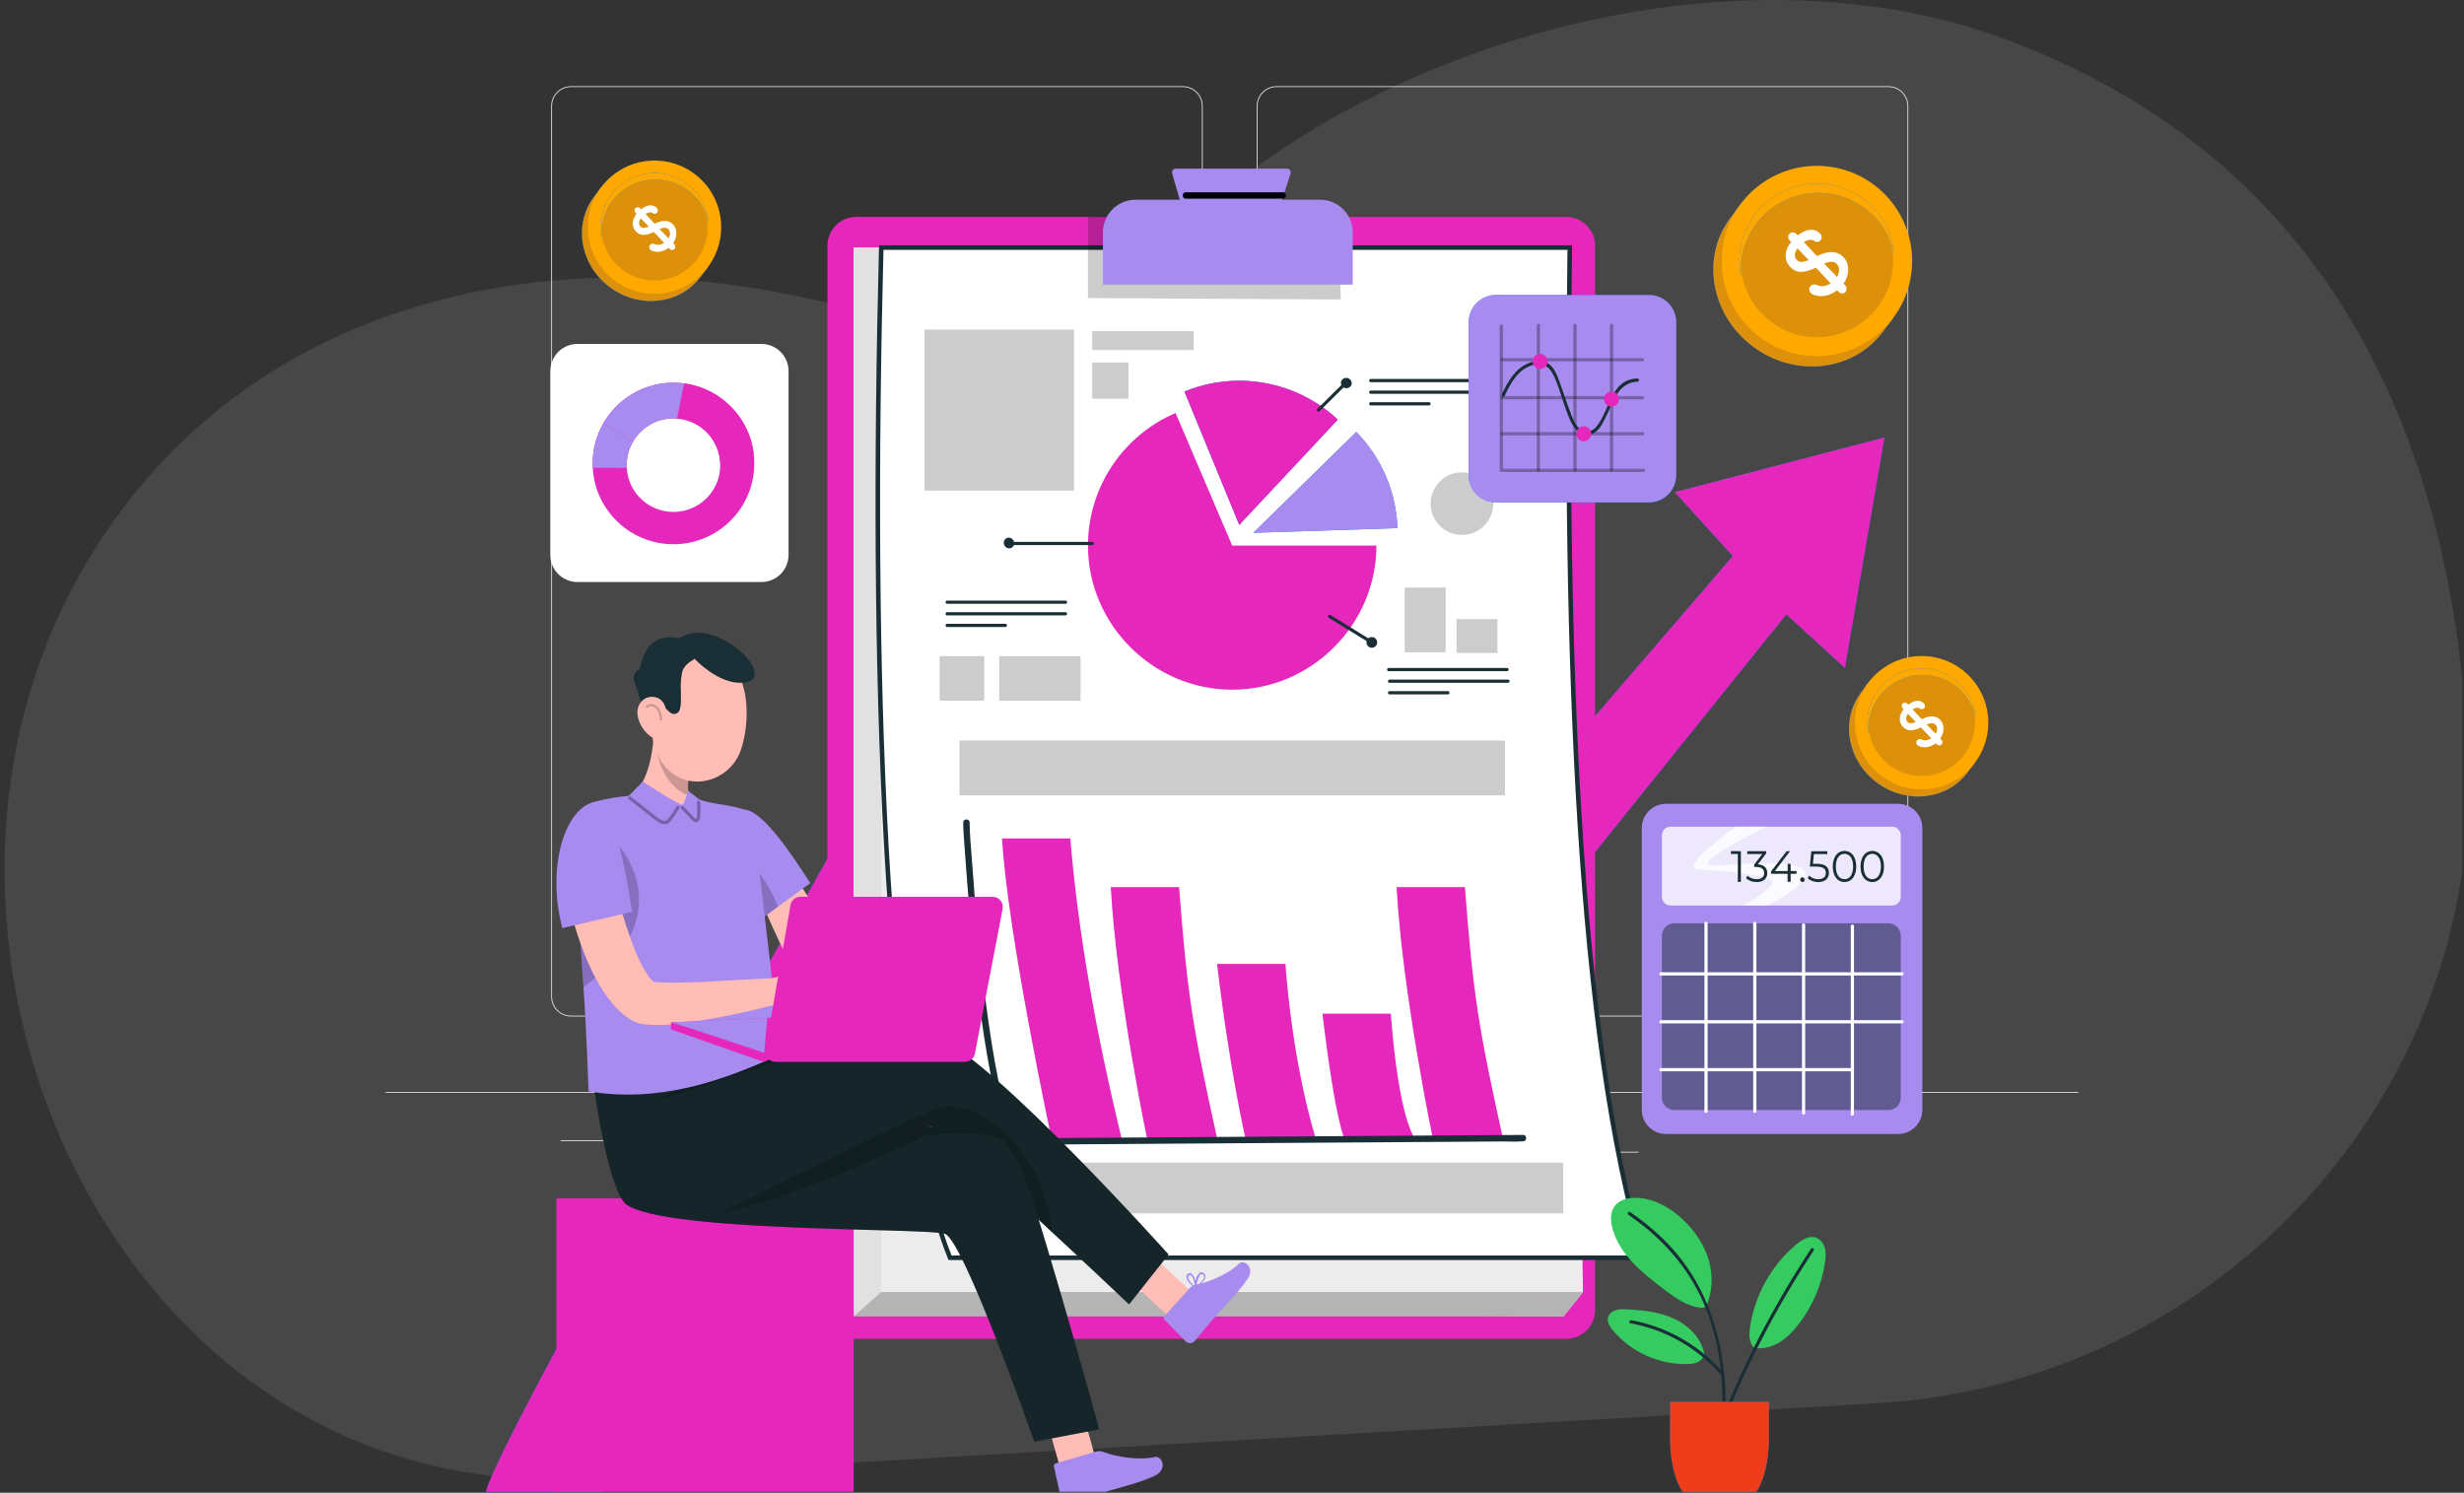 <svg width="543" height="329" viewBox="0 0 543 329" fill="none" xmlns="http://www.w3.org/2000/svg">
<rect x="0" y="0" width="543" height="329" fill="#333333" stroke="none"/>
<g clip-path="url(#clip0_2439_6670)">
<path opacity="0.2" d="M128.578 325.793L413.421 309.284C488.741 304.922 547.021 241.664 543.879 166.964C541.237 104.191 518.542 37.324 442.21 8.749C388.524 -11.349 318.807 5.1 274.587 38.524C263.96 46.555 254.193 55.766 242.775 62.637C216.167 78.65 192.802 67.595 165.083 63.341C106.483 54.328 47.994 72.84 17.713 126.352C-28.778 208.567 26.059 331.732 128.578 325.793Z" fill="#999999"/>
<g clip-path="url(#clip1_2439_6670)">
<path d="M416.158 224.039H281.32C278.907 224.039 276.945 222.079 276.945 219.666V23.373C276.945 20.96 278.907 19 281.32 19H416.158C418.572 19 420.533 20.96 420.533 23.373V219.666C420.533 222.079 418.572 224.039 416.158 224.039ZM281.32 19.189C279.01 19.189 277.134 21.064 277.134 23.373V219.666C277.134 221.975 279.01 223.851 281.32 223.851H416.158C418.468 223.851 420.344 221.975 420.344 219.666V23.373C420.344 21.064 418.468 19.189 416.158 19.189H281.32Z" fill="#E1E1E1"/>
<path d="M260.674 224.039H125.836C123.422 224.039 121.461 222.079 121.461 219.666V23.373C121.461 20.96 123.422 19 125.836 19H260.674C263.087 19 265.049 20.96 265.049 23.373V219.666C265.049 222.079 263.087 224.039 260.674 224.039ZM125.836 19.189C123.526 19.189 121.65 21.064 121.65 23.373V219.666C121.65 221.975 123.526 223.851 125.836 223.851H260.674C262.984 223.851 264.86 221.975 264.86 219.666V23.373C264.86 21.064 262.984 19.189 260.674 19.189H125.836Z" fill="#E1E1E1"/>
<path d="M458 240.682H85V240.87H458V240.682Z" fill="#E1E1E1"/>
<path d="M135.531 251.322H123.547V251.51H135.531V251.322Z" fill="#E1E1E1"/>
<path d="M252.019 249.295H212.086V249.484H252.019V249.295Z" fill="#E1E1E1"/>
<path d="M163.316 258.248H136.273V258.437H163.316V258.248Z" fill="#E1E1E1"/>
<path d="M399.47 249.201H367.25V249.39H399.47V249.201Z" fill="#E1E1E1"/>
<path d="M410.841 249.201H406.117V249.39H410.841V249.201Z" fill="#E1E1E1"/>
<path d="M361.105 253.847H320.898V254.036H361.105V253.847Z" fill="#E1E1E1"/>
<path d="M187.406 179.973C187.406 179.963 187.425 179.935 187.416 179.935C187.406 179.935 187.406 179.954 187.406 179.973Z" fill="#007CFF"/>
<path d="M369.09 108.463L381.848 122.561L334.098 178.087L286.443 123.324L214.97 211.505C214.97 211.505 187.691 181.075 187.408 179.982C187.144 181.395 104.922 325.791 107.138 329.23H132.455L190.124 216.425L214.508 244.584L287.358 154.179L333.863 209.724L393.663 135.397L406.562 147.205L415.274 96.438L369.09 108.463Z" fill="#007CFF"/>
<path d="M369.09 108.463L381.848 122.561L334.098 178.087L286.443 123.324L214.97 211.505C214.97 211.505 187.691 181.075 187.408 179.982C187.144 181.395 104.922 325.791 107.138 329.23H132.455L190.124 216.425L214.508 244.584L287.358 154.179L333.863 209.724L393.663 135.397L406.562 147.205L415.274 96.438L369.09 108.463Z" fill="#E527BB"/>
<path d="M418.304 249.936H367.132C364.19 249.936 361.805 247.552 361.805 244.612V182.488C361.805 179.548 364.19 177.164 367.132 177.164H418.304C421.246 177.164 423.632 179.548 423.632 182.488V244.612C423.632 247.552 421.246 249.936 418.304 249.936Z" fill="#A78BEF"/>
<path opacity="0.8" d="M416.99 199.574H368.128C367.091 199.574 366.242 198.736 366.242 197.689V184.081C366.242 183.044 367.081 182.196 368.128 182.196H416.99C418.027 182.196 418.876 183.035 418.876 184.081V197.689C418.876 198.736 418.037 199.574 416.99 199.574Z" fill="white"/>
<path opacity="0.8" d="M382.621 182.196C382.621 182.196 369.467 191.291 374.276 191.639C379.085 191.988 392.767 192.685 390.296 195.192C387.826 197.699 384.158 199.574 384.158 199.574H389.363C389.363 199.574 403.252 192.911 395.841 190.885C388.429 188.859 374.946 192.129 376.417 189.971C377.887 187.813 389.231 182.196 389.231 182.196H382.621Z" fill="white"/>
<path opacity="0.5" d="M416.16 244.65H368.958C367.459 244.65 366.242 243.434 366.242 241.935V206.218C366.242 204.72 367.459 203.504 368.958 203.504H416.16C417.66 203.504 418.876 204.72 418.876 206.218V241.935C418.876 243.434 417.66 244.65 416.16 244.65Z" fill="#1A2E35"/>
<path d="M375.609 203.504C375.609 217.32 375.609 231.135 375.609 244.96C375.609 245.413 376.317 245.413 376.317 244.96C376.317 231.145 376.317 217.329 376.317 203.504C376.317 203.052 375.609 203.052 375.609 203.504Z" fill="white"/>
<path d="M386.359 203.504C386.359 217.32 386.359 231.135 386.359 244.96C386.359 245.413 387.067 245.413 387.067 244.96C387.067 231.145 387.067 217.329 387.067 203.504C387.067 203.052 386.359 203.052 386.359 203.504Z" fill="white"/>
<path d="M397.109 203.862C397.109 217.678 397.109 231.494 397.109 245.319C397.109 245.771 397.817 245.771 397.817 245.319C397.817 231.503 397.817 217.687 397.817 203.862C397.817 203.41 397.109 203.41 397.109 203.862Z" fill="white"/>
<path d="M407.859 204.098C407.859 217.913 407.859 231.729 407.859 245.554C407.859 246.007 408.567 246.007 408.567 245.554C408.567 231.739 408.567 217.923 408.567 204.098C408.567 203.645 407.859 203.645 407.859 204.098Z" fill="white"/>
<path d="M366.011 214.992C383.729 214.992 401.446 214.992 419.164 214.992C419.616 214.992 419.616 214.285 419.164 214.285C401.446 214.285 383.729 214.285 366.011 214.285C365.559 214.285 365.559 214.992 366.011 214.992Z" fill="white"/>
<path d="M366.011 225.556C383.729 225.556 401.446 225.556 419.164 225.556C419.616 225.556 419.616 224.85 419.164 224.85C401.446 224.85 383.729 224.85 366.011 224.85C365.559 224.85 365.559 225.556 366.011 225.556Z" fill="white"/>
<path d="M366.011 236.111C380.08 236.111 394.148 236.111 408.216 236.111C408.669 236.111 408.669 235.405 408.216 235.405C394.148 235.405 380.08 235.405 366.011 235.405C365.559 235.405 365.559 236.111 366.011 236.111Z" fill="white"/>
<path d="M383.642 187.596V194.353H382.973V188.218H381.445V187.596H383.642Z" fill="#1A2E35"/>
<path d="M389.466 192.412C389.466 193.543 388.683 194.41 387.118 194.41C386.185 194.41 385.289 194.071 384.789 193.543L385.11 192.996C385.525 193.449 386.279 193.778 387.118 193.778C388.193 193.778 388.778 193.26 388.778 192.421C388.778 191.611 388.231 191.083 387.033 191.083H386.571V190.574L388.363 188.228H385.053V187.606H389.211V188.096L387.382 190.499C388.768 190.574 389.466 191.338 389.466 192.412Z" fill="#1A2E35"/>
<path d="M395.899 192.582H394.608V194.353H393.938V192.582H390.289V192.082L393.721 187.606H394.457L391.147 191.969H393.957V190.405H394.608V191.969H395.899V192.582Z" fill="#1A2E35"/>
<path d="M396.711 193.873C396.711 193.571 396.937 193.354 397.201 193.354C397.465 193.354 397.701 193.581 397.701 193.873C397.701 194.174 397.475 194.401 397.201 194.401C396.928 194.401 396.711 194.174 396.711 193.873Z" fill="#1A2E35"/>
<path d="M403.05 192.365C403.05 193.515 402.286 194.41 400.702 194.41C399.769 194.41 398.883 194.071 398.383 193.543L398.703 192.996C399.118 193.449 399.863 193.779 400.693 193.779C401.796 193.779 402.371 193.223 402.371 192.403C402.371 191.536 401.853 190.998 400.212 190.998H398.835L399.165 187.615H402.701V188.237H399.741L399.514 190.386H400.344C402.315 190.367 403.05 191.168 403.05 192.365Z" fill="#1A2E35"/>
<path d="M403.898 190.98C403.898 188.831 404.983 187.54 406.482 187.54C407.981 187.54 409.066 188.821 409.066 190.98C409.066 193.128 407.972 194.41 406.482 194.41C404.983 194.41 403.898 193.128 403.898 190.98ZM408.377 190.98C408.377 189.18 407.604 188.181 406.473 188.181C405.341 188.181 404.568 189.17 404.568 190.98C404.568 192.78 405.341 193.779 406.473 193.779C407.604 193.779 408.377 192.78 408.377 190.98Z" fill="#1A2E35"/>
<path d="M410.016 190.98C410.016 188.831 411.1 187.54 412.599 187.54C414.098 187.54 415.183 188.821 415.183 190.98C415.183 193.128 414.089 194.41 412.599 194.41C411.1 194.41 410.016 193.128 410.016 190.98ZM414.504 190.98C414.504 189.18 413.731 188.181 412.599 188.181C411.468 188.181 410.695 189.17 410.695 190.98C410.695 192.78 411.468 193.779 412.599 193.779C413.721 193.779 414.504 192.78 414.504 190.98Z" fill="#1A2E35"/>
<path d="M345.139 295.087H188.708C185.191 295.087 182.344 292.241 182.344 288.726V54.171C182.344 50.655 185.191 47.809 188.708 47.809H345.148C348.665 47.809 351.513 50.655 351.513 54.171V288.735C351.503 292.241 348.656 295.087 345.139 295.087Z" fill="#E527BB"/>
<path d="M195.583 54.557H188.125V288.801L344.536 290.13L348.855 284.758L345.074 63.793L195.583 54.557Z" fill="#ECECEC"/>
<path d="M348.855 284.758H194.207V54.557H188.125V290.13H344.536L348.855 284.758Z" fill="#E1E1E1"/>
<path opacity="0.2" d="M188.125 290.13L194.207 284.758H348.855L344.536 290.13H188.125Z" fill="black"/>
<path d="M362.185 277.21H209.366C194.477 240.183 191.846 145.989 194.204 54.566H345.938C344.693 145.933 347.683 227.978 362.185 277.21Z" fill="white" stroke="#1A2E35" stroke-miterlimit="10"/>
<path opacity="0.2" d="M344.503 256.241H220.82V267.437H344.503V256.241Z" fill="black"/>
<path opacity="0.2" d="M236.678 72.642H203.742V108.123H236.678V72.642Z" fill="black"/>
<path d="M231.796 251.293C231.796 251.293 222.074 206.096 220.82 184.797H235.869C237.642 206.265 241.734 228.384 247.156 250.879L231.796 251.293Z" fill="#E527BB"/>
<path d="M252.842 251.294C252.842 251.294 246.043 218.743 244.789 195.522H259.847C261.62 218.931 262.789 226.32 268.211 250.832L252.842 251.294Z" fill="#E527BB"/>
<path d="M315.826 251.294C315.826 251.294 309.028 218.743 307.773 195.522H322.832C324.605 218.931 325.774 226.32 331.196 250.832L315.826 251.294Z" fill="#E527BB"/>
<path d="M274.557 251.294C274.557 251.294 271.059 236.535 268.211 212.457H283.269C285.042 235.866 289.936 250.832 289.936 250.832L274.557 251.294Z" fill="#E527BB"/>
<path d="M296.397 251.293C296.397 251.293 294.285 247.486 291.438 223.408H306.496C308.269 246.817 311.767 250.832 311.767 250.832L296.397 251.293Z" fill="#E527BB"/>
<path d="M212.266 181.292C212.275 183.403 212.492 185.533 212.633 187.634C212.954 192.346 213.331 197.058 213.755 201.761C214.84 213.663 216.122 225.604 218.413 237.337C219.375 242.275 220.441 247.354 222.543 251.953C222.647 252.17 222.921 252.302 223.156 252.302C226.9 252.274 230.634 252.255 234.377 252.227C243.316 252.17 252.255 252.104 261.194 252.047C272.009 251.972 282.815 251.897 293.63 251.831C303.012 251.765 312.394 251.699 321.786 251.642C324.878 251.623 327.971 251.605 331.064 251.576C332.516 251.567 334.015 251.671 335.458 251.548C335.524 251.539 335.581 251.548 335.647 251.548C336.552 251.539 336.561 250.125 335.647 250.134C331.903 250.163 328.169 250.182 324.426 250.21C315.487 250.266 306.548 250.332 297.609 250.389C286.794 250.464 275.988 250.54 265.173 250.606C255.791 250.672 246.409 250.738 237.017 250.794C233.924 250.813 230.832 250.832 227.739 250.86C226.777 250.869 225.815 250.869 224.854 250.879C224.401 250.879 223.788 250.775 223.345 250.888C223.288 250.907 223.213 250.888 223.156 250.888C223.364 251.001 223.562 251.124 223.769 251.237C221.949 247.269 220.997 242.878 220.12 238.628C218.932 232.898 218.055 227.093 217.301 221.297C215.905 210.572 214.906 199.782 214.142 188.991C213.963 186.437 213.689 183.855 213.68 181.292C213.68 180.387 212.266 180.378 212.266 181.292Z" fill="#1A2E35"/>
<path opacity="0.2" d="M263.043 72.962H240.695V77.146H263.043V72.962Z" fill="black"/>
<path opacity="0.2" d="M248.682 79.889H240.695V87.871H248.682V79.889Z" fill="black"/>
<path d="M271.544 120.243H303.329C303.329 137.668 288.978 152.011 271.544 152.011C254.109 152.011 239.758 137.668 239.758 120.243C239.758 107.539 247.377 96.013 259.069 91.028L271.544 120.243Z" fill="#E527BB"/>
<path d="M273.102 115.682L261.023 86.297C264.861 84.724 268.963 83.913 273.102 83.913C281.164 83.913 288.924 86.976 294.818 92.48L273.102 115.682Z" fill="#007CFF"/>
<path d="M273.102 115.682L261.023 86.297C264.861 84.724 268.963 83.913 273.102 83.913C281.164 83.913 288.924 86.976 294.818 92.48L273.102 115.682Z" fill="#E527BB"/>
<path d="M276.195 117.434L298.891 95.203C301.654 98.021 303.861 101.319 305.416 104.948C306.963 108.566 307.83 112.449 307.962 116.388L276.195 117.434Z" fill="#007CFF"/>
<path d="M276.195 117.434L298.891 95.203C301.654 98.021 303.861 101.319 305.416 104.948C306.963 108.566 307.83 112.449 307.962 116.388L276.195 117.434Z" fill="#A78BEF"/>
<path d="M306.027 147.931C314.73 147.931 323.424 147.931 332.127 147.931C332.58 147.931 332.58 147.224 332.127 147.224C323.424 147.224 314.73 147.224 306.027 147.224C305.574 147.224 305.574 147.931 306.027 147.931Z" fill="#1A2E35"/>
<path d="M306.222 150.485C314.925 150.485 323.618 150.485 332.322 150.485C332.774 150.485 332.774 149.778 332.322 149.778C323.618 149.778 314.925 149.778 306.222 149.778C305.759 149.778 305.759 150.485 306.222 150.485Z" fill="#1A2E35"/>
<path d="M306.222 153.038C310.512 153.038 314.802 153.038 319.083 153.038C319.536 153.038 319.536 152.332 319.083 152.332C314.793 152.332 310.502 152.332 306.222 152.332C305.759 152.332 305.759 153.038 306.222 153.038Z" fill="#1A2E35"/>
<path d="M302.066 84.233C310.769 84.233 319.463 84.233 328.166 84.233C328.619 84.233 328.619 83.527 328.166 83.527C319.463 83.527 310.769 83.527 302.066 83.527C301.613 83.527 301.613 84.233 302.066 84.233Z" fill="#1A2E35"/>
<path d="M302.066 86.797C310.769 86.797 319.463 86.797 328.166 86.797C328.619 86.797 328.619 86.09 328.166 86.09C319.463 86.09 310.769 86.09 302.066 86.09C301.613 86.09 301.613 86.797 302.066 86.797Z" fill="#1A2E35"/>
<path d="M302.066 89.351C306.356 89.351 310.647 89.351 314.927 89.351C315.38 89.351 315.38 88.644 314.927 88.644C310.637 88.644 306.347 88.644 302.066 88.644C301.613 88.644 301.613 89.351 302.066 89.351Z" fill="#1A2E35"/>
<path d="M208.714 133.078C217.418 133.078 226.111 133.078 234.814 133.078C235.267 133.078 235.267 132.372 234.814 132.372C226.111 132.372 217.418 132.372 208.714 132.372C208.262 132.372 208.262 133.078 208.714 133.078Z" fill="#1A2E35"/>
<path d="M208.714 135.632C217.418 135.632 226.111 135.632 234.814 135.632C235.267 135.632 235.267 134.925 234.814 134.925C226.111 134.925 217.418 134.925 208.714 134.925C208.262 134.925 208.262 135.632 208.714 135.632Z" fill="#1A2E35"/>
<path d="M208.714 138.196C213.005 138.196 217.295 138.196 221.576 138.196C222.028 138.196 222.028 137.489 221.576 137.489C217.286 137.489 212.995 137.489 208.714 137.489C208.262 137.489 208.262 138.196 208.714 138.196Z" fill="#1A2E35"/>
<path d="M292.984 135.849C296.096 137.762 299.198 139.675 302.31 141.588L292.984 135.849Z" fill="white"/>
<path d="M292.807 136.15C295.918 138.063 299.021 139.977 302.132 141.89C302.519 142.125 302.877 141.522 302.491 141.277C299.379 139.364 296.277 137.451 293.165 135.538C292.779 135.302 292.42 135.915 292.807 136.15Z" fill="#1A2E35"/>
<path d="M303.49 141.588C303.49 142.238 302.962 142.766 302.311 142.766C301.661 142.766 301.133 142.238 301.133 141.588C301.133 140.938 301.661 140.41 302.311 140.41C302.972 140.41 303.49 140.938 303.49 141.588Z" fill="#1A2E35"/>
<path d="M290.798 90.623C292.439 88.993 294.08 87.371 295.72 85.741C295.956 85.506 296.192 85.27 296.427 85.044C296.748 84.723 296.248 84.224 295.928 84.544C294.287 86.175 292.646 87.796 291.006 89.426C290.77 89.662 290.534 89.897 290.299 90.123C289.978 90.453 290.478 90.953 290.798 90.623Z" fill="#1A2E35"/>
<path d="M296.979 83.329C297.62 83.498 298.007 84.12 297.846 84.733C297.686 85.336 297.035 85.694 296.404 85.525C295.763 85.355 295.376 84.733 295.536 84.12C295.697 83.517 296.347 83.168 296.979 83.329Z" fill="#1A2E35"/>
<path d="M240.698 119.432C235.521 119.432 230.354 119.432 225.177 119.432C224.442 119.432 223.716 119.432 222.98 119.432C222.527 119.432 222.527 120.139 222.98 120.139C228.157 120.139 233.324 120.139 238.501 120.139C239.236 120.139 239.962 120.139 240.698 120.139C241.15 120.139 241.15 119.432 240.698 119.432Z" fill="#1A2E35"/>
<path d="M221.362 120.233C221.041 119.659 221.221 118.942 221.767 118.641C222.314 118.33 223.022 118.556 223.342 119.131C223.663 119.706 223.484 120.422 222.937 120.723C222.39 121.025 221.692 120.808 221.362 120.233Z" fill="#1A2E35"/>
<path opacity="0.2" d="M331.669 163.216H211.438V175.298H331.669V163.216Z" fill="black"/>
<path opacity="0.2" d="M318.586 129.497H309.562V143.765H318.586V129.497Z" fill="black"/>
<path opacity="0.2" d="M330 136.452H320.977V143.907H330V136.452Z" fill="black"/>
<path opacity="0.2" d="M216.905 144.604H207.07V154.433H216.905V144.604Z" fill="black"/>
<path opacity="0.2" d="M238.137 144.604H220.203V154.433H238.137V144.604Z" fill="black"/>
<path opacity="0.2" d="M328.891 112.589C329.771 108.882 327.477 105.165 323.768 104.286C320.059 103.407 316.339 105.699 315.46 109.407C314.58 113.114 316.874 116.831 320.583 117.71C324.292 118.589 328.012 116.296 328.891 112.589Z" fill="black"/>
<path opacity="0.2" d="M239.758 47.8V65.696L295.465 66.007L295.381 62.728L268.63 46.924L239.758 47.8Z" fill="black"/>
<path d="M298.102 62.728H243.055V51.193C243.055 47.235 246.27 44.021 250.23 44.021H290.927C294.887 44.021 298.102 47.235 298.102 51.193V62.728Z" fill="#A78BEF"/>
<path d="M260.409 45.491L258.315 38.244C258.165 37.707 258.532 37.17 259.051 37.17H283.68C284.208 37.17 284.576 37.735 284.406 38.272L281.936 45.859C281.822 46.198 281.53 46.415 281.2 46.415L261.125 46.075C260.795 46.066 260.503 45.83 260.409 45.491Z" fill="#A78BEF"/>
<path d="M261.32 43.795C268.448 43.795 275.576 43.795 282.705 43.795C283.62 43.795 283.62 42.381 282.705 42.381C275.576 42.381 268.448 42.381 261.32 42.381C260.414 42.381 260.414 43.795 261.32 43.795Z" fill="black"/>
<path d="M363.399 110.724H329.652C326.342 110.724 323.664 108.048 323.664 104.74V71.011C323.664 67.704 326.342 65.027 329.652 65.027H363.399C366.708 65.027 369.386 67.704 369.386 71.011V104.74C369.386 108.038 366.708 110.724 363.399 110.724Z" fill="#007CFF"/>
<path d="M363.399 110.724H329.652C326.342 110.724 323.664 108.048 323.664 104.74V71.011C323.664 67.704 326.342 65.027 329.652 65.027H363.399C366.708 65.027 369.386 67.704 369.386 71.011V104.74C369.386 108.038 366.708 110.724 363.399 110.724Z" fill="#A78BEF"/>
<g opacity="0.3">
<path d="M330.492 71.841C330.492 82.452 330.492 93.064 330.492 103.666C330.492 103.854 330.652 104.024 330.851 104.024C340.006 104.024 349.171 104.024 358.327 104.024C359.619 104.024 360.92 104.024 362.212 104.024C362.665 104.024 362.665 103.317 362.212 103.317C353.056 103.317 343.891 103.317 334.735 103.317C333.444 103.317 332.142 103.317 330.851 103.317C330.964 103.43 331.086 103.553 331.209 103.675C331.209 93.064 331.209 82.452 331.209 71.85C331.199 71.379 330.492 71.379 330.492 71.841Z" fill="black"/>
</g>
<g opacity="0.3">
<path d="M338.664 71.699C338.664 82.339 338.664 92.979 338.664 103.609C338.664 104.062 339.371 104.062 339.371 103.609C339.371 92.969 339.371 82.33 339.371 71.699C339.371 71.238 338.664 71.238 338.664 71.699Z" fill="black"/>
</g>
<g opacity="0.3">
<path d="M346.727 71.699C346.727 82.339 346.727 92.979 346.727 103.609C346.727 104.062 347.434 104.062 347.434 103.609C347.434 92.969 347.434 82.33 347.434 71.699C347.434 71.238 346.727 71.238 346.727 71.699Z" fill="black"/>
</g>
<g opacity="0.3">
<path d="M354.789 71.699C354.789 82.339 354.789 92.979 354.789 103.609C354.789 104.062 355.496 104.062 355.496 103.609C355.496 92.969 355.496 82.33 355.496 71.699C355.496 71.238 354.789 71.238 354.789 71.699Z" fill="black"/>
</g>
<g opacity="0.3">
<path d="M331.019 95.957C341.335 95.957 351.641 95.957 361.956 95.957C362.409 95.957 362.409 95.25 361.956 95.25C351.641 95.25 341.335 95.25 331.019 95.25C330.567 95.25 330.567 95.957 331.019 95.957Z" fill="black"/>
</g>
<g opacity="0.3">
<path d="M331.019 88.003C341.335 88.003 351.641 88.003 361.956 88.003C362.409 88.003 362.409 87.296 361.956 87.296C351.641 87.296 341.335 87.296 331.019 87.296C330.567 87.296 330.567 88.003 331.019 88.003Z" fill="black"/>
</g>
<g opacity="0.3">
<path d="M331.019 79.644C341.335 79.644 351.641 79.644 361.956 79.644C362.409 79.644 362.409 78.937 361.956 78.937C351.641 78.937 341.335 78.937 331.019 78.937C330.567 78.937 330.567 79.644 331.019 79.644Z" fill="black"/>
</g>
<path d="M331.591 87.277C332.704 84.846 334.118 82.15 336.607 80.916C338.786 79.842 340.888 80.021 342.133 82.292C343.264 84.365 343.887 86.815 344.669 89.04C345.546 91.49 347.036 97.097 350.845 95.646C352.175 95.137 352.948 93.733 353.57 92.536C354.136 91.443 354.664 90.312 355.117 89.171C356.126 86.674 357.898 84.195 360.85 84.13C361.302 84.12 361.302 83.413 360.85 83.423C354.872 83.545 354.777 90.585 351.77 94.081C350.94 95.043 349.771 95.438 348.592 94.788C347.394 94.129 346.8 92.79 346.329 91.575C345.395 89.153 344.594 86.683 343.708 84.243C343.161 82.735 342.548 81.01 341.152 80.077C339.86 79.22 338.229 79.474 336.871 80.03C333.901 81.236 332.251 84.13 330.978 86.919C330.799 87.324 331.402 87.682 331.591 87.277Z" fill="#1A2E35"/>
<path d="M355.136 89.624C356.053 89.624 356.796 88.881 356.796 87.965C356.796 87.049 356.053 86.307 355.136 86.307C354.22 86.307 353.477 87.049 353.477 87.965C353.477 88.881 354.22 89.624 355.136 89.624Z" fill="#E527BB"/>
<path d="M350.663 95.599C350.663 96.513 349.918 97.257 349.003 97.257C348.089 97.257 347.344 96.513 347.344 95.599C347.344 94.685 348.089 93.94 349.003 93.94C349.918 93.95 350.663 94.685 350.663 95.599Z" fill="#E527BB"/>
<path d="M339.41 81.302C340.326 81.302 341.069 80.56 341.069 79.644C341.069 78.728 340.326 77.985 339.41 77.985C338.493 77.985 337.75 78.728 337.75 79.644C337.75 80.56 338.493 81.302 339.41 81.302Z" fill="#E527BB"/>
<path d="M167.797 128.281H127.261C123.951 128.281 121.273 125.605 121.273 122.297V81.792C121.273 78.484 123.951 75.808 127.261 75.808H167.788C171.097 75.808 173.775 78.484 173.775 81.792V122.297C173.785 125.605 171.097 128.281 167.797 128.281Z" fill="white"/>
<path d="M148.413 84.346C138.579 84.346 130.602 92.319 130.602 102.148C130.602 111.978 138.579 119.95 148.413 119.95C158.248 119.95 166.225 111.978 166.225 102.148C166.225 92.319 158.248 84.346 148.413 84.346ZM148.413 112.835C142.718 112.835 138.098 108.217 138.098 102.525C138.098 96.833 142.718 92.215 148.413 92.215C154.109 92.215 158.729 96.833 158.729 102.525C158.729 108.217 154.109 112.835 148.413 112.835Z" fill="#E527BB"/>
<path d="M150.738 84.497L149.211 92.244C154.359 92.639 158.452 96.805 158.716 101.988C160.705 101.47 163.543 100.678 166.089 99.943C165.099 91.923 158.753 85.553 150.738 84.497Z" fill="#E527BB"/>
<path d="M148.417 84.346C141.798 84.346 136.018 87.956 132.953 93.318L139.422 97.493C141.185 94.345 144.551 92.215 148.426 92.215C148.69 92.215 148.954 92.225 149.218 92.253L150.746 84.506C149.982 84.403 149.209 84.346 148.417 84.346Z" fill="#A78BEF"/>
<path d="M130.602 102.148C130.602 102.459 130.611 102.78 130.63 103.091C133.157 103.091 136.401 103.119 138.126 103.138C138.117 102.93 138.107 102.732 138.107 102.525C138.107 100.697 138.588 98.982 139.418 97.493L132.949 93.318C131.45 95.919 130.602 98.935 130.602 102.148Z" fill="#A78BEF"/>
<path d="M386.313 76.393C395.601 83.319 408.406 81.868 414.912 73.16L417.232 70.06L383.607 44.973L381.288 48.073C374.772 56.791 377.026 69.466 386.313 76.393Z" fill="#007CFF"/>
<path d="M386.313 76.393C395.601 83.319 408.406 81.868 414.912 73.16L417.232 70.06L383.607 44.973L381.288 48.073C374.772 56.791 377.026 69.466 386.313 76.393Z" fill="#DD910A"/>
<path d="M421.226 60.063C422.631 48.568 414.447 38.111 402.946 36.706C391.445 35.301 380.982 43.481 379.576 54.976C378.171 66.471 386.355 76.928 397.856 78.333C409.357 79.737 419.82 71.558 421.226 60.063Z" fill="#FFA900"/>
<path d="M417.111 59.245C418.062 50.02 411.35 41.77 402.119 40.819C392.889 39.869 384.634 46.577 383.683 55.803C382.732 65.028 389.444 73.278 398.675 74.229C407.905 75.179 416.16 68.471 417.111 59.245Z" fill="#DD910A"/>
<path d="M407.292 59.41C407.283 60.513 406.944 61.54 406.265 62.52L406.651 62.916C406.849 63.114 406.944 63.368 406.944 63.661C406.944 63.962 406.84 64.207 406.642 64.405C406.444 64.603 406.199 64.688 405.916 64.678C405.633 64.659 405.388 64.546 405.18 64.339L404.841 63.99C403.992 64.622 403.115 65.027 402.21 65.187C401.305 65.347 400.485 65.281 399.758 64.999C399.419 64.857 399.164 64.707 399.014 64.546C398.806 64.33 398.702 64.075 398.712 63.774C398.712 63.472 398.834 63.208 399.051 62.992C399.23 62.812 399.438 62.718 399.683 62.69C399.928 62.662 400.164 62.699 400.39 62.812C400.843 63.048 401.343 63.123 401.889 63.048C402.427 62.963 402.946 62.775 403.426 62.464L400.183 58.996C399.023 59.561 397.976 59.872 397.043 59.919C396.109 59.966 395.28 59.618 394.572 58.892C393.846 58.148 393.497 57.281 393.516 56.282C393.535 55.283 393.931 54.293 394.714 53.313L394.393 52.983C394.195 52.785 394.101 52.531 394.092 52.239C394.082 51.947 394.176 51.711 394.365 51.522C394.563 51.325 394.818 51.23 395.11 51.24C395.412 51.249 395.657 51.353 395.855 51.56L396.166 51.88C397.109 51.127 398.014 50.721 398.891 50.655C399.768 50.589 400.503 50.863 401.097 51.475C401.324 51.711 401.437 51.975 401.437 52.276C401.437 52.578 401.333 52.823 401.116 53.03C400.928 53.219 400.701 53.313 400.456 53.322C400.202 53.332 399.975 53.247 399.768 53.077C399.523 52.889 399.193 52.813 398.797 52.861C398.401 52.908 397.976 53.077 397.533 53.36L400.409 56.442C402.936 55.198 404.869 55.273 406.208 56.649C406.934 57.394 407.292 58.317 407.292 59.41ZM396.986 57.723C397.401 57.723 397.929 57.592 398.589 57.328L396.119 54.755C395.742 55.264 395.553 55.735 395.534 56.168C395.515 56.611 395.666 56.988 395.977 57.309C396.232 57.582 396.571 57.723 396.986 57.723ZM405.284 59.467C405.275 58.939 405.105 58.506 404.775 58.166C404.511 57.893 404.152 57.733 403.709 57.705C403.266 57.676 402.691 57.799 401.984 58.091L404.813 61.031C405.143 60.522 405.293 59.995 405.284 59.467Z" fill="white"/>
<path d="M383.382 58.967C382.59 49.572 389.567 41.307 398.977 40.515C408.378 39.724 416.648 46.697 417.44 56.102C415.686 47.649 407.879 41.834 399.27 42.56C389.869 43.352 382.882 51.617 383.674 61.012C383.542 60.334 383.438 59.655 383.382 58.967Z" fill="#007CFF"/>
<path d="M383.382 58.967C382.59 49.572 389.567 41.307 398.977 40.515C408.378 39.724 416.648 46.697 417.44 56.102C415.686 47.649 407.879 41.834 399.27 42.56C389.869 43.352 382.882 51.617 383.674 61.012C383.542 60.334 383.438 59.655 383.382 58.967Z" fill="#FFA900"/>
<path d="M134.371 63.284C140.868 68.137 149.835 67.119 154.389 61.022L156.011 58.854L132.476 41.288L130.854 43.455C126.299 49.562 127.874 58.44 134.371 63.284Z" fill="#007CFF"/>
<path d="M134.371 63.284C140.868 68.137 149.835 67.119 154.389 61.022L156.011 58.854L132.476 41.288L130.854 43.455C126.299 49.562 127.874 58.44 134.371 63.284Z" fill="#DD910A"/>
<path d="M158.821 51.852C159.805 43.803 154.074 36.481 146.021 35.498C137.968 34.514 130.641 40.242 129.657 48.291C128.673 56.34 134.404 63.662 142.457 64.645C150.51 65.629 157.837 59.901 158.821 51.852Z" fill="#FFA900"/>
<path d="M155.933 51.277C156.599 44.821 151.902 39.048 145.442 38.383C138.983 37.717 133.207 42.412 132.541 48.868C131.876 55.324 136.572 61.096 143.032 61.762C149.491 62.427 155.267 57.733 155.933 51.277Z" fill="#DD910A"/>
<path d="M149.058 51.4C149.058 52.173 148.813 52.889 148.332 53.577L148.605 53.86C148.747 54.001 148.813 54.171 148.813 54.387C148.813 54.595 148.747 54.764 148.605 54.906C148.464 55.047 148.294 55.104 148.096 55.094C147.898 55.085 147.728 55.009 147.587 54.859L147.351 54.614C146.757 55.056 146.144 55.339 145.513 55.452C144.881 55.565 144.306 55.518 143.796 55.32C143.561 55.226 143.382 55.113 143.278 55.009C143.136 54.859 143.061 54.679 143.07 54.472C143.07 54.265 143.155 54.076 143.306 53.926C143.429 53.803 143.58 53.728 143.749 53.709C143.919 53.69 144.079 53.718 144.24 53.794C144.56 53.963 144.909 54.01 145.286 53.954C145.663 53.897 146.022 53.765 146.361 53.549L144.089 51.127C143.278 51.522 142.542 51.739 141.892 51.767C141.232 51.796 140.656 51.56 140.166 51.042C139.657 50.523 139.412 49.911 139.431 49.214C139.44 48.516 139.723 47.819 140.27 47.131L140.044 46.895C139.902 46.754 139.836 46.584 139.836 46.377C139.827 46.17 139.893 46.009 140.034 45.877C140.176 45.736 140.345 45.679 140.562 45.679C140.77 45.689 140.939 45.764 141.081 45.896L141.298 46.123C141.958 45.595 142.589 45.312 143.202 45.265C143.815 45.218 144.334 45.406 144.749 45.84C144.909 46 144.984 46.188 144.984 46.396C144.984 46.603 144.909 46.782 144.758 46.923C144.626 47.055 144.466 47.121 144.296 47.121C144.117 47.131 143.957 47.065 143.815 46.952C143.646 46.82 143.419 46.763 143.136 46.801C142.853 46.829 142.561 46.952 142.25 47.15L144.258 49.308C146.031 48.441 147.38 48.488 148.322 49.449C148.803 49.986 149.058 50.627 149.058 51.4ZM141.845 50.212C142.137 50.212 142.505 50.118 142.967 49.939L141.232 48.139C140.968 48.497 140.836 48.827 140.826 49.129C140.817 49.44 140.921 49.704 141.137 49.92C141.317 50.118 141.552 50.212 141.845 50.212ZM147.653 51.438C147.644 51.07 147.53 50.769 147.295 50.523C147.106 50.335 146.861 50.222 146.55 50.203C146.239 50.184 145.833 50.269 145.343 50.476L147.323 52.531C147.549 52.173 147.662 51.805 147.653 51.438Z" fill="white"/>
<path d="M132.324 51.089C131.768 44.511 136.652 38.725 143.243 38.169C149.825 37.613 155.615 42.494 156.171 49.082C154.936 43.163 149.486 39.092 143.451 39.601C136.86 40.148 131.976 45.934 132.532 52.512C132.428 52.041 132.362 51.57 132.324 51.089Z" fill="#007CFF"/>
<path d="M132.324 51.089C131.768 44.511 136.652 38.725 143.243 38.169C149.825 37.613 155.615 42.494 156.171 49.082C154.936 43.163 149.486 39.092 143.451 39.601C136.86 40.148 131.976 45.934 132.532 52.512C132.428 52.041 132.362 51.57 132.324 51.089Z" fill="#FFA900"/>
<path d="M413.614 172.48C420.111 177.333 429.078 176.316 433.632 170.218L435.254 168.051L411.709 150.494L410.088 152.661C405.533 158.759 407.108 167.636 413.614 172.48Z" fill="#007CFF"/>
<path d="M413.614 172.48C420.111 177.333 429.078 176.316 433.632 170.218L435.254 168.051L411.709 150.494L410.088 152.661C405.533 158.759 407.108 167.636 413.614 172.48Z" fill="#DD910A"/>
<path d="M438.055 161.054C439.039 153.005 433.309 145.682 425.255 144.699C417.202 143.715 409.876 149.443 408.891 157.492C407.907 165.541 413.638 172.863 421.691 173.847C429.745 174.83 437.071 169.103 438.055 161.054Z" fill="#FFA900"/>
<path d="M435.159 160.481C435.825 154.025 431.128 148.252 424.669 147.587C418.209 146.921 412.433 151.616 411.768 158.071C411.102 164.527 415.799 170.3 422.258 170.966C428.718 171.631 434.494 166.937 435.159 160.481Z" fill="#DD910A"/>
<path d="M428.292 160.596C428.292 161.369 428.047 162.085 427.566 162.773L427.84 163.056C427.981 163.197 428.047 163.367 428.047 163.584C428.047 163.791 427.981 163.961 427.84 164.102C427.698 164.243 427.529 164.3 427.331 164.29C427.132 164.281 426.963 164.206 426.821 164.055L426.586 163.81C425.992 164.253 425.379 164.535 424.747 164.649C424.115 164.762 423.54 164.715 423.031 164.517C422.795 164.422 422.616 164.309 422.512 164.206C422.371 164.055 422.295 163.876 422.305 163.668C422.305 163.461 422.39 163.273 422.54 163.122C422.663 162.999 422.814 162.924 422.984 162.905C423.153 162.886 423.314 162.915 423.474 162.99C423.795 163.16 424.143 163.207 424.521 163.15C424.898 163.094 425.256 162.962 425.596 162.745L423.323 160.323C422.512 160.719 421.777 160.935 421.126 160.964C420.466 160.992 419.891 160.756 419.401 160.238C418.891 159.72 418.646 159.107 418.665 158.41C418.675 157.712 418.957 157.015 419.504 156.327L419.278 156.092C419.137 155.95 419.071 155.781 419.071 155.573C419.061 155.366 419.127 155.206 419.269 155.074C419.41 154.932 419.58 154.876 419.797 154.876C420.004 154.885 420.174 154.961 420.315 155.093L420.532 155.319C421.192 154.791 421.824 154.508 422.437 154.461C423.05 154.414 423.568 154.603 423.983 155.036C424.143 155.196 424.219 155.385 424.219 155.592C424.219 155.799 424.143 155.978 423.993 156.12C423.861 156.252 423.7 156.318 423.531 156.318C423.351 156.327 423.191 156.261 423.05 156.148C422.88 156.016 422.654 155.96 422.371 155.997C422.088 156.026 421.796 156.148 421.484 156.346L423.493 158.504C425.266 157.637 426.614 157.684 427.557 158.645C428.047 159.173 428.302 159.823 428.292 160.596ZM421.079 159.409C421.371 159.409 421.739 159.315 422.201 159.135L420.466 157.335C420.202 157.694 420.07 158.023 420.061 158.325C420.051 158.636 420.155 158.9 420.372 159.117C420.551 159.315 420.787 159.409 421.079 159.409ZM426.897 160.634C426.887 160.266 426.774 159.965 426.538 159.72C426.35 159.531 426.105 159.418 425.794 159.399C425.482 159.381 425.077 159.465 424.587 159.673L426.567 161.727C426.793 161.369 426.897 161.001 426.897 160.634Z" fill="white"/>
<path d="M411.559 160.276C411.002 153.698 415.887 147.911 422.478 147.355C429.059 146.799 434.849 151.681 435.405 158.268C434.17 152.35 428.72 148.279 422.685 148.788C416.104 149.344 411.219 155.13 411.766 161.708C411.672 161.237 411.606 160.756 411.559 160.276Z" fill="#007CFF"/>
<path d="M411.559 160.276C411.002 153.698 415.887 147.911 422.478 147.355C429.059 146.799 434.849 151.681 435.405 158.268C434.17 152.35 428.72 148.279 422.685 148.788C416.104 149.344 411.219 155.13 411.766 161.708C411.672 161.237 411.606 160.756 411.559 160.276Z" fill="#FFA900"/>
<path d="M386.791 297.104C388.658 297.368 390.573 296.812 392.185 295.832C393.788 294.852 395.117 293.466 396.277 291.977C399.361 288.038 401.407 283.307 402.17 278.359C402.331 277.304 402.434 276.201 402.17 275.165C401.906 274.128 401.209 273.139 400.2 272.79C398.691 272.262 397.088 273.233 395.862 274.26C390.28 278.915 386.546 285.72 385.603 292.929C385.368 294.691 385.622 296.491 386.791 297.104Z" fill="#35CB60"/>
<path d="M375.893 288.066C377.439 284.853 377.552 281.055 376.534 277.634C375.516 274.222 373.413 271.188 370.811 268.747C367.954 266.071 364.295 264.016 360.382 263.997C358.713 263.988 356.912 264.44 355.884 265.75C354.79 267.154 354.885 269.143 355.366 270.848C356.148 273.647 357.808 276.135 359.797 278.256C361.777 280.376 364.088 282.167 366.398 283.939C368.991 285.936 371.801 288 375.063 288.245" fill="#35CB60"/>
<path d="M375.668 298.904C375.206 295.294 372.405 292.307 369.124 290.733C365.842 289.159 362.127 288.764 358.497 288.585C357.686 288.547 356.856 288.519 356.083 288.754C355.31 288.999 354.584 289.555 354.376 290.337C354.103 291.365 354.754 292.392 355.433 293.202C359.412 297.98 365.644 300.798 371.868 300.638C372.584 300.619 373.32 300.563 373.989 300.28C374.649 300.006 375.243 299.479 375.451 298.791" fill="#35CB60"/>
<path d="M399.084 275.25C390.984 287.529 384.186 300.629 378.792 314.322C378.623 314.746 379.311 314.925 379.471 314.51C384.836 300.883 391.625 287.84 399.697 275.608C399.951 275.221 399.339 274.863 399.084 275.25Z" fill="#1A2E35"/>
<path d="M380.254 312.079C380.678 298.781 377.68 285.475 368.647 275.316C365.865 272.187 362.659 269.492 359.218 267.126C358.84 266.872 358.491 267.484 358.859 267.739C364.668 271.725 369.722 276.767 373.258 282.883C376.482 288.462 378.349 294.729 379.123 301.109C379.566 304.747 379.669 308.422 379.556 312.088C379.528 312.541 380.235 312.541 380.254 312.079Z" fill="#1A2E35"/>
<path d="M379.871 302.645C374.656 296.604 367.377 292.392 359.504 290.978C359.061 290.903 358.872 291.581 359.315 291.657C367.075 293.042 374.223 297.179 379.371 303.135C379.673 303.493 380.163 302.994 379.871 302.645Z" fill="#1A2E35"/>
<path d="M368.051 316.781V308.969H378.932H389.813V316.781C389.813 316.781 390.228 330.588 382.553 331.841H378.923H375.292C367.636 330.588 368.051 316.781 368.051 316.781Z" fill="#007CFF"/>
<path d="M368.051 316.781V308.969H378.932H389.813V316.781C389.813 316.781 390.228 330.588 382.553 331.841H378.923H375.292C367.636 330.588 368.051 316.781 368.051 316.781Z" fill="#EF3D1B"/>
<path d="M188.123 264.101H122.609V333H188.123V264.101Z" fill="#E527BB"/>
<path d="M176.633 195.456C176.945 195.56 188.467 215.02 189.193 215.02C189.919 215.02 200.819 210.666 200.819 210.666L202.997 215.85C202.997 215.85 188.995 224.284 183.441 223.643C177.887 223.012 168.656 200.705 168.656 200.705L176.633 195.456Z" fill="#FFBDB6"/>
<path d="M200.602 210.629L206.91 206.322L208.475 215.859C208.475 215.859 202.28 218.328 200.63 215.143L200.602 210.629Z" fill="#FFBDB6"/>
<path d="M213.167 206.718L214.082 214.662L208.471 215.868L206.906 206.312L213.167 206.718Z" fill="#FFBDB6"/>
<path d="M234.013 324.895L241.339 321.079L236.389 303.484L229.062 307.31L234.013 324.895Z" fill="#FFBDB6"/>
<path d="M241.586 319.929L232.675 322.52C232.364 322.596 232.176 322.907 232.251 323.218C232.251 323.218 232.251 323.218 232.251 323.227L233.863 330.399C234.09 331.162 234.891 331.605 235.664 331.398C238.757 330.446 240.19 329.834 244.047 328.656C246.451 327.939 251.27 326.79 254.4 325.301C257.531 323.812 255.994 320.758 254.532 321.116C251.072 321.936 245.791 321.079 243.047 319.976C242.576 319.806 242.067 319.787 241.586 319.929Z" fill="#A78BEF"/>
<path d="M258.752 291.317L262.637 284.805L250.86 273.808L246.984 280.32L258.752 291.317Z" fill="#FFBDB6"/>
<path d="M263.382 283.967C263.439 283.967 263.439 283.967 263.439 283.967C263.448 283.948 263.448 283.929 263.439 283.91C264.004 283.543 264.523 283.1 264.985 282.61C265.362 282.27 265.607 281.809 265.655 281.3C265.636 280.932 265.409 280.612 265.07 280.48C264.872 280.367 264.627 280.367 264.429 280.48C263.882 280.97 263.524 281.648 263.429 282.374C263.344 281.724 263.033 281.13 262.552 280.687C262.288 280.527 261.949 280.574 261.741 280.791C261.534 280.96 261.421 281.215 261.43 281.479C261.506 282.534 263.241 283.797 263.325 283.863L263.392 283.75L263.335 283.873C263.382 283.882 263.335 283.995 263.335 283.995C263.344 283.995 263.363 283.976 263.382 283.967ZM263.259 283.316V283.496C262.713 283.024 261.836 282.167 261.836 281.545C261.826 281.403 261.873 281.262 261.968 281.158L262.034 281.102C262.222 280.932 262.364 280.97 262.449 281.026C262.977 281.677 263.259 282.487 263.259 283.316ZM263.646 283.486C263.825 282.449 264.193 281.102 264.674 280.857C264.778 280.8 264.891 280.8 264.994 280.857C265.202 280.951 265.343 281.149 265.372 281.375C265.39 281.875 264.74 282.647 263.646 283.486Z" fill="#A78BEF"/>
<path d="M262.279 283.788L256.593 290.102C256.386 290.309 256.386 290.648 256.593 290.856L261.336 295.681C261.883 296.18 262.731 296.142 263.231 295.596C265.183 293.362 266.003 292.194 268.502 289.404C270.039 287.699 273.245 284.457 274.961 281.827C276.687 279.198 274.009 277.521 273.066 278.491C270.756 280.8 266.211 282.666 263.59 283.128C263.09 283.194 262.628 283.429 262.279 283.788Z" fill="#A78BEF"/>
<path d="M178.562 194.627L171.462 199.819L166.162 203.702L165.399 202.75L163.447 200.338L159.656 195.72L164.05 178.446C168.265 178.634 175.205 189.519 177.506 193.015C178.175 194.005 178.562 194.627 178.562 194.627Z" fill="#A78BEF"/>
<path opacity="0.2" d="M171.46 199.819L166.161 203.702L163.445 200.338C164.077 194.975 164.747 189.5 164.747 189.5C167.67 192.44 169.951 195.955 171.46 199.819Z" fill="black"/>
<path d="M242.256 315.028C242.256 315.028 226.519 258.05 223.907 254.771C219.682 249.418 178.929 243.764 178.929 243.764L168.265 225.34L129.766 230.73C129.766 230.73 132.613 257.787 137.347 264.76C142.09 271.734 204.115 270.566 208.235 271.923C212.356 273.28 227.961 317.752 227.961 317.752L242.256 315.028Z" fill="#1A2E35"/>
<path opacity="0.2" d="M242.252 315.019L227.891 317.742C227.891 317.742 212.304 273.27 208.165 271.923C204.035 270.566 141.991 271.734 137.276 264.76C132.562 257.787 129.695 230.73 129.695 230.73L168.195 225.34L171.344 230.787L173.107 233.831L178.925 243.764C178.925 243.764 219.678 249.446 223.94 254.771C226.514 258.041 242.252 315.019 242.252 315.019Z" fill="black"/>
<path opacity="0.2" d="M171.346 230.787L173.138 233.821L143.766 242.802L171.346 230.787Z" fill="black"/>
<path d="M150.016 241.21C150.016 241.21 194.71 224.096 206.874 228.836C219.037 233.586 257.518 276.484 257.518 276.484L248.815 287.491C248.815 287.491 209.844 250.483 205.29 248.372C200.735 246.261 154.966 269.209 154.966 269.209L150.016 241.21Z" fill="#1A2E35"/>
<path opacity="0.2" d="M150.016 241.21C150.016 241.21 194.71 224.096 206.874 228.836C219.037 233.586 257.518 276.484 257.518 276.484L248.815 287.491C248.815 287.491 209.844 250.483 205.29 248.372C200.735 246.261 154.966 269.209 154.966 269.209L150.016 241.21Z" fill="black"/>
<path opacity="0.2" d="M159.352 267.079C159.352 267.079 199.152 247.043 206.403 244.348C213.654 241.653 229.146 250.247 231.853 271.517L228.656 268.031C228.656 268.031 225.478 255.27 221 251.397C217.897 248.721 203.791 250.295 203.791 250.295C207.139 248.645 174.646 264.911 159.352 267.079Z" fill="black"/>
<path d="M171.938 232.379C159.105 238.317 145.348 243.095 129.705 240.541C129.705 240.541 129.196 225.924 128.592 217.829C128.215 212.655 127.838 206.595 127.64 200.592C127.338 191.498 130.11 182.111 131.176 176.683C139.276 174.535 145.716 175.279 153.41 175.986C158.247 177.729 160.784 176.975 165.734 179.105C165.743 179.096 169.11 205.408 171.938 232.379Z" fill="#A78BEF"/>
<path d="M170.279 215.633L177.53 213.23L176.408 222.833C176.408 222.833 169.77 223.502 169.062 219.987L170.279 215.633Z" fill="#FFBDB6"/>
<path d="M183.44 215.322L182.139 223.21L176.406 222.833L177.528 213.22L183.44 215.322Z" fill="#FFBDB6"/>
<path opacity="0.2" d="M128.593 217.527C128.216 212.353 127.839 206.294 127.641 200.29C131.063 193.986 136.429 186.512 136.429 186.512C136.429 186.512 150.384 201.742 128.593 217.527Z" fill="black"/>
<path d="M124.523 195.739C126.494 204.823 130.803 219.911 139.271 224.906C140.053 225.311 140.902 225.594 141.769 225.735C144.692 226.027 147.644 225.943 150.548 225.481C158.176 224.454 165.729 222.87 173.131 220.741L172.179 215.473L157.205 216.292C153.254 216.509 146.352 216.782 143.844 216.358L144.146 216.519C144.014 216.396 143.74 216.151 143.618 216.01C141.505 213.522 140.28 210.393 139.054 207.161C137.479 202.703 136.14 198.17 135.065 193.571L124.523 195.739Z" fill="#FFBDB6"/>
<path d="M139.286 200.96L123.916 204.56L123.492 202.722C120.814 190.405 124.539 178.012 131.186 176.674C131.186 176.674 133.148 179.086 135.222 183.139C136.844 186.268 138.4 195.249 139.013 199.131C139.182 200.262 139.286 200.96 139.286 200.96Z" fill="#A78BEF"/>
<path d="M144.124 157.6C144.124 158.617 144.124 159.777 144.124 161.03C143.907 166.637 142.558 173.008 138.938 175.458C141.729 179.548 146.471 181.998 150.686 182.159C154.317 182.225 154.439 178.04 153.675 176.061C151.922 175.477 152.035 175.534 152.035 175.534C151.092 173.281 151.855 170.595 152.987 168.079L144.124 157.6Z" fill="#FFBDB6"/>
<path opacity="0.2" d="M144.12 157.6C144.054 158.74 144.054 159.89 144.12 161.03C144.337 165.572 145.704 173.215 152.069 175.534C151.116 173.281 151.889 170.595 153.021 168.079L144.12 157.6Z" fill="black"/>
<path d="M143.73 153.001C143.909 145.612 151.603 140.683 158.449 144.18C165.389 147.723 165.455 158.721 163.305 165.186C160.919 172.367 151.547 174.949 146.455 168.795C143.06 164.696 143.541 160.389 143.73 153.001Z" fill="#FFBDB6"/>
<path d="M149.754 140.665C143.445 139.534 142.022 143.369 140.9 147.516C139.466 148.27 139.202 149.693 140.475 152.011C140.504 152.294 140.56 152.586 140.645 152.897C141.069 154.442 142.729 158.033 144.19 161.068C144.105 160.672 144.039 160.248 143.992 159.795C143.851 158.278 143.719 156.186 143.672 153.679C144.237 153.839 144.605 154.094 144.926 154.386C147.274 156.488 147.924 158.08 149.386 157.044C150.272 156.412 150.046 153.641 150.018 151.323C150.018 150.72 150.055 149.363 150.348 148.091C150.744 146.394 152.78 145.433 152.78 145.433C152.78 145.433 152.912 145.339 153.054 145.179C154.996 147.243 160.013 151.323 164.529 150.343C171.29 148.901 157.391 135.462 149.754 140.665Z" fill="#1A2E35"/>
<path d="M140.502 157.599C140.804 159.635 142.02 161.341 143.397 162.321C145.471 163.801 146.707 161.463 146.867 159.051C147.008 156.883 146.801 154.169 144.359 153.651C141.954 153.151 140.163 155.262 140.502 157.599Z" fill="#FFBDB6"/>
<path opacity="0.2" d="M142.562 155.781C142.94 155.375 143.581 155.309 144.09 155.526C144.599 155.743 144.976 156.186 145.231 156.676C145.533 157.26 145.684 157.929 145.655 158.589" stroke="black" stroke-width="0.5" stroke-miterlimit="10" stroke-linecap="round" stroke-linejoin="round"/>
<path d="M147.867 226.866L168.234 234.038L192.42 223.21L147.867 225.34V226.866Z" fill="#E527BB"/>
<path d="M170.895 234.038H212.638C213.713 234.038 214.637 233.275 214.844 232.219L220.955 200.319C221.219 198.934 220.162 197.652 218.748 197.652H176.42C175.327 197.652 174.393 198.434 174.205 199.518L168.679 231.418C168.453 232.785 169.509 234.038 170.895 234.038Z" fill="#E527BB"/>
<path d="M147.867 225.34C148.376 225.311 168.395 232.04 168.395 232.04L169.111 224.322L147.867 225.34Z" fill="#A78BEF"/>
<path d="M138.453 175.533C138.453 175.533 141.659 172.226 141.65 172.254C141.631 172.282 150.004 177.757 150.456 177.296C150.919 176.834 151.645 174.318 151.645 174.318C151.645 174.318 154.492 176.25 154.954 177.324C155.416 178.398 154.388 184.043 151.645 184.533C144.497 185.815 138.453 175.533 138.453 175.533Z" fill="#A78BEF"/>
<g opacity="0.3">
<path d="M138.538 176.118C139.867 177.154 141.187 178.191 142.517 179.228C143.394 179.916 144.233 180.707 145.214 181.244C145.94 181.64 146.854 181.895 147.514 181.244C148.429 180.34 149.014 179.162 149.73 178.116C149.985 177.739 149.372 177.381 149.117 177.758C148.467 178.709 147.901 179.699 147.147 180.585C146.515 181.329 145.581 180.688 144.94 180.246C144.073 179.642 143.262 178.926 142.423 178.276C141.291 177.39 140.16 176.504 139.028 175.618C138.679 175.345 138.179 175.844 138.538 176.118Z" fill="black"/>
</g>
<g opacity="0.3">
<path d="M150.114 178.219C150.699 178.841 151.293 179.463 151.877 180.085C152.32 180.556 152.962 181.499 153.716 181.131C154.348 180.83 154.31 179.925 154.338 179.341C154.376 178.493 154.366 177.644 154.3 176.796C154.263 176.344 153.556 176.344 153.593 176.796C153.65 177.541 153.669 178.276 153.64 179.02C153.631 179.35 153.622 179.689 153.584 180.019C153.565 180.142 153.537 180.443 153.395 180.491C153.226 180.547 152.99 180.227 152.896 180.132C152.65 179.869 152.396 179.605 152.151 179.35C151.641 178.804 151.123 178.266 150.614 177.72C150.302 177.39 149.803 177.889 150.114 178.219Z" fill="black"/>
</g>
</g>
</g>
<defs>
<clipPath id="clip0_2439_6670">
<rect width="542.64" height="328.79" fill="white"/>
</clipPath>
<clipPath id="clip1_2439_6670">
<rect width="373" height="314" fill="white" transform="translate(85 19)"/>
</clipPath>
</defs>
</svg>
